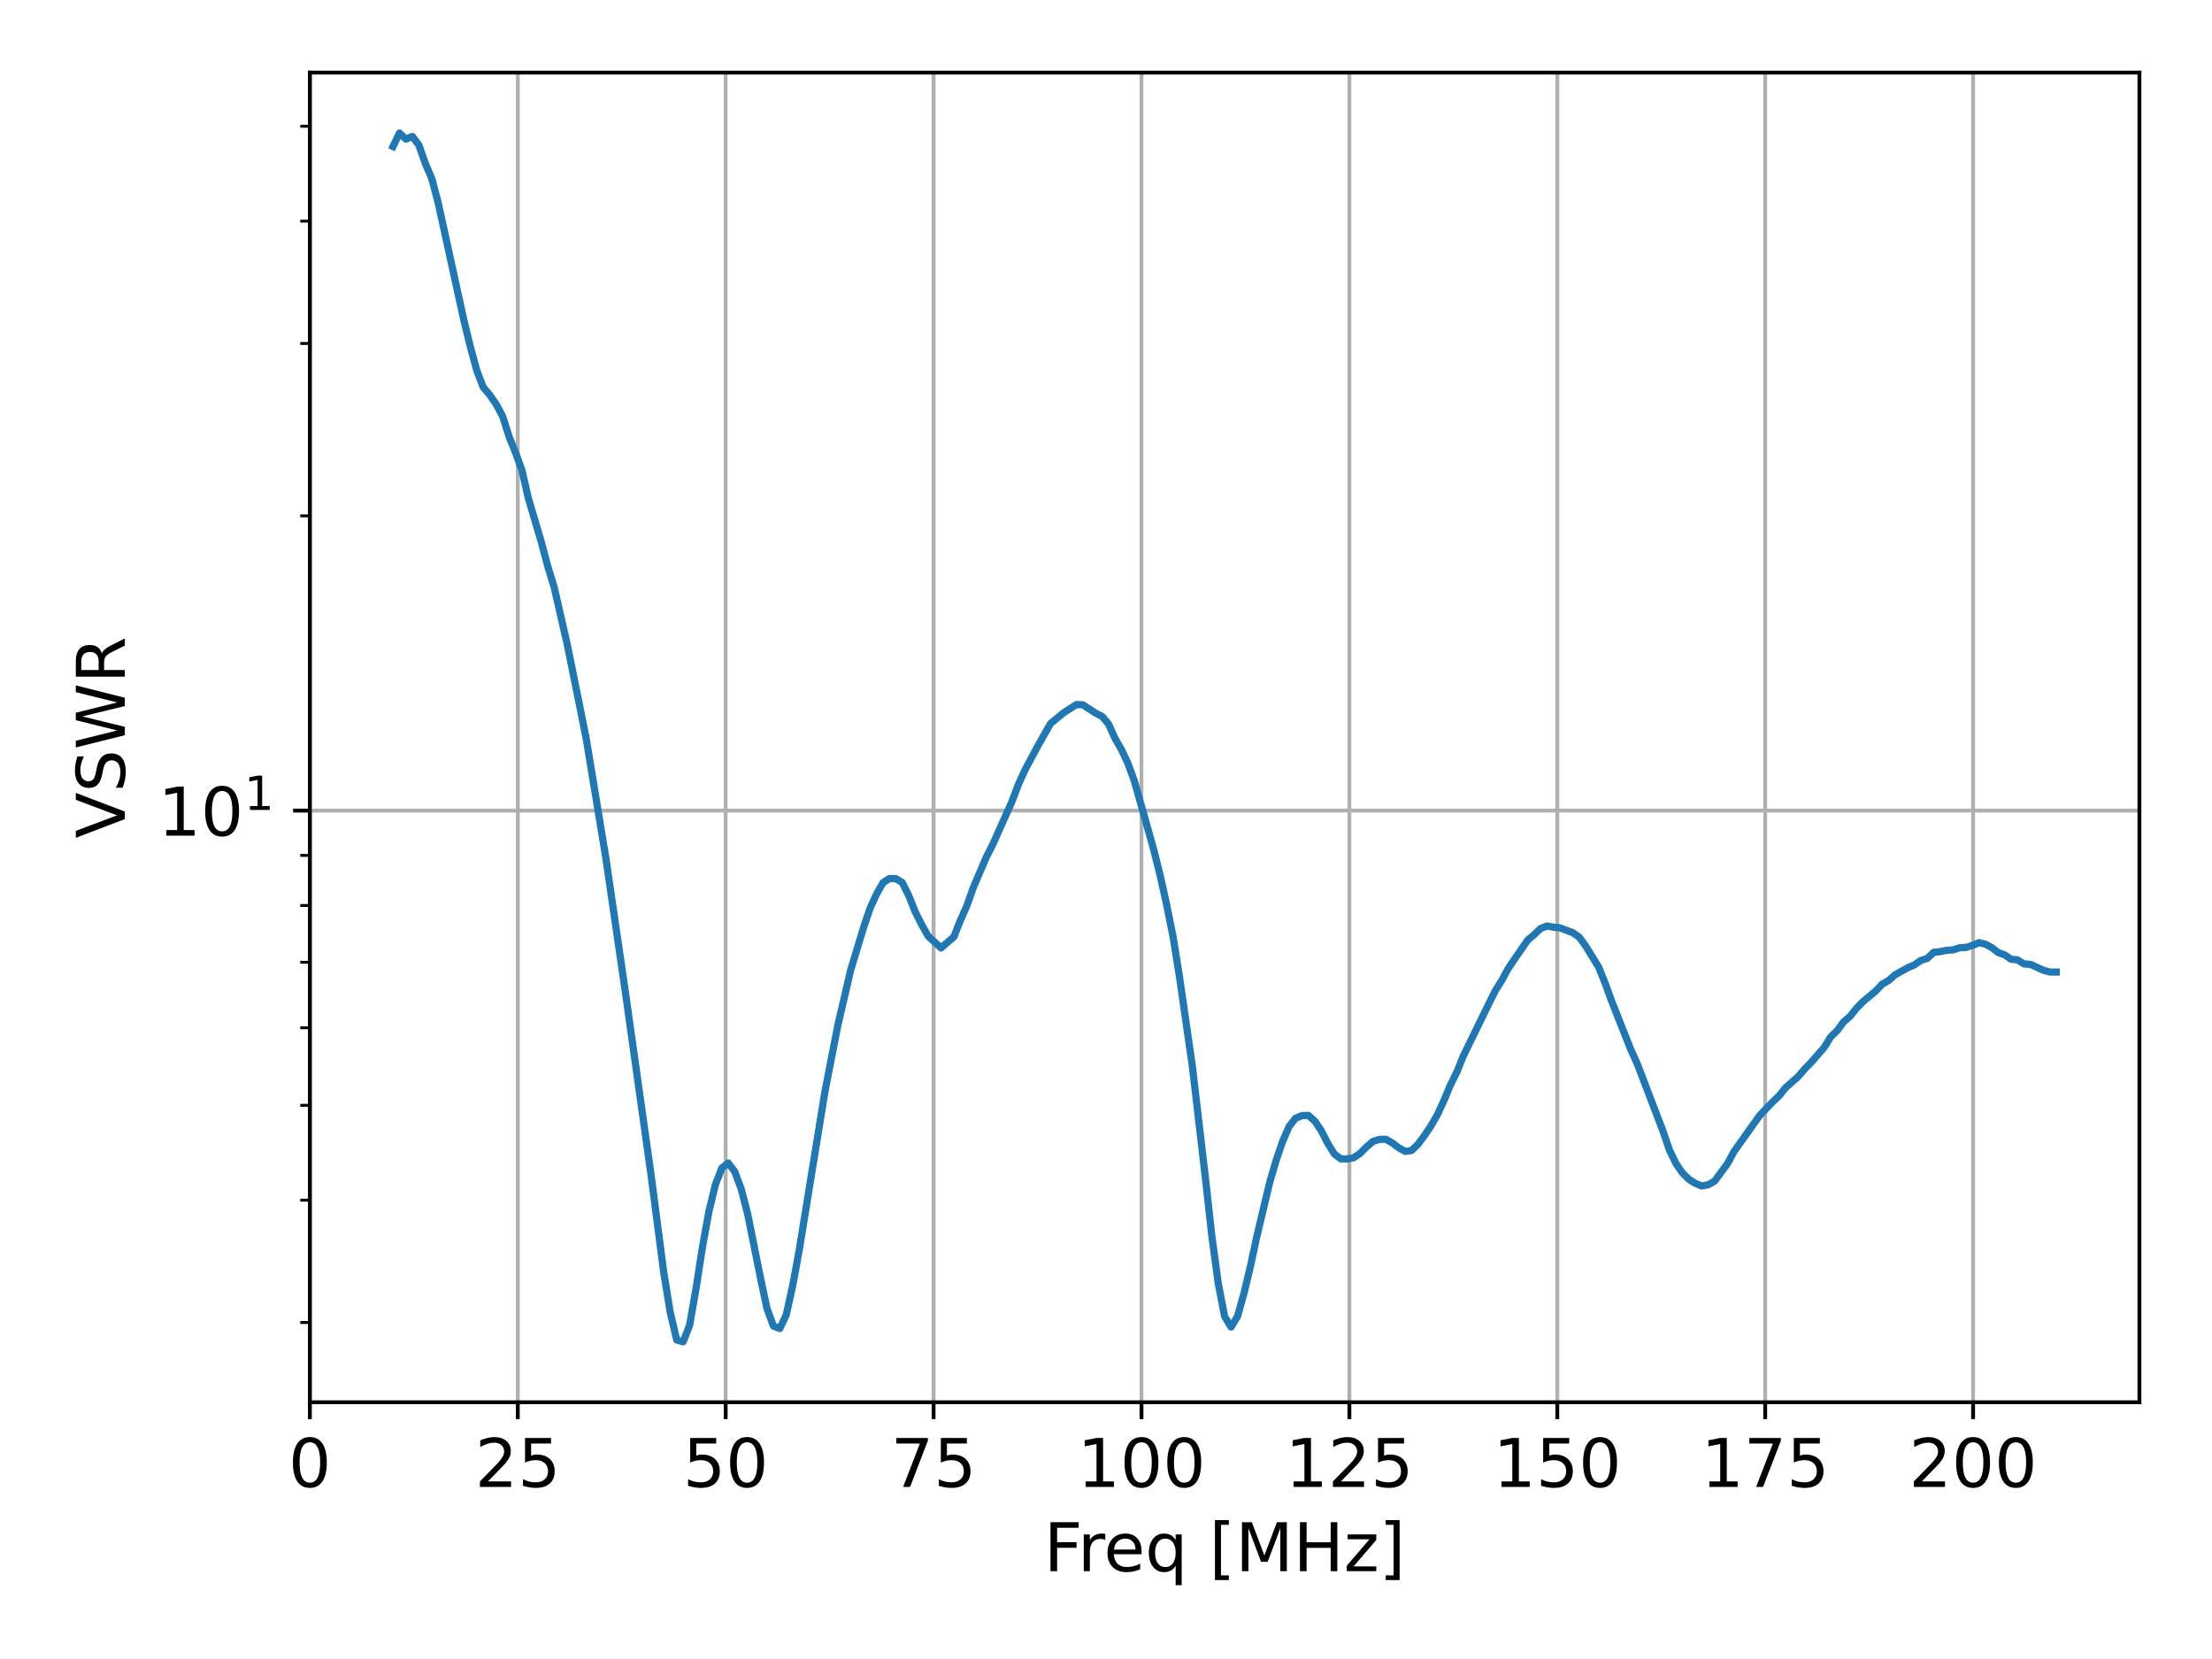 <?xml version="1.0" encoding="utf-8" standalone="no"?>
<!DOCTYPE svg PUBLIC "-//W3C//DTD SVG 1.1//EN"
  "http://www.w3.org/Graphics/SVG/1.1/DTD/svg11.dtd">
<!-- Created with matplotlib (https://matplotlib.org/) -->
<svg height="345.6pt" version="1.1" viewBox="0 0 460.8 345.6" width="460.8pt" xmlns="http://www.w3.org/2000/svg" xmlns:xlink="http://www.w3.org/1999/xlink">
 <defs>
  <style type="text/css">*{stroke-linecap:butt;stroke-linejoin:round;}</style>
 </defs>
 <g id="figure_1">
  <g id="patch_1">
   <path d="M 0 345.6 
L 460.8 345.6 
L 460.8 0 
L 0 0 
z
" style="fill:#ffffff;"/>
  </g>
  <g id="axes_1">
   <g id="patch_2">
    <path d="M 64.554 292.12 
L 445.68 292.12 
L 445.68 15.12 
L 64.554 15.12 
z
" style="fill:#ffffff;"/>
   </g>
   <g id="matplotlib.axis_1">
    <g id="xtick_1">
     <g id="line2d_1">
      <path clip-path="url(#p29928f90de)" d="M 64.554 292.12 
L 64.554 15.12 
" style="fill:none;stroke:#b0b0b0;stroke-linecap:square;stroke-width:0.8;"/>
     </g>
     <g id="line2d_2">
      <defs>
       <path d="M 0 0 
L 0 3.5 
" id="m71a08f091a" style="stroke:#000000;stroke-width:0.8;"/>
      </defs>
      <g>
       <use style="stroke:#000000;stroke-width:0.8;" x="64.554" xlink:href="#m71a08f091a" y="292.12"/>
      </g>
     </g>
     <g id="text_1">
      <!-- 0 -->
      <g transform="translate(60.1 309.758)scale(0.14 -0.14)">
       <defs>
        <path d="M 31.781 66.406 
Q 24.172 66.406 20.328 58.906 
Q 16.5 51.422 16.5 36.375 
Q 16.5 21.391 20.328 13.891 
Q 24.172 6.391 31.781 6.391 
Q 39.453 6.391 43.281 13.891 
Q 47.125 21.391 47.125 36.375 
Q 47.125 51.422 43.281 58.906 
Q 39.453 66.406 31.781 66.406 
z
M 31.781 74.219 
Q 44.047 74.219 50.516 64.516 
Q 56.984 54.828 56.984 36.375 
Q 56.984 17.969 50.516 8.266 
Q 44.047 -1.422 31.781 -1.422 
Q 19.531 -1.422 13.062 8.266 
Q 6.594 17.969 6.594 36.375 
Q 6.594 54.828 13.062 64.516 
Q 19.531 74.219 31.781 74.219 
z
" id="DejaVuSans-48"/>
       </defs>
       <use xlink:href="#DejaVuSans-48"/>
      </g>
     </g>
    </g>
    <g id="xtick_2">
     <g id="line2d_3">
      <path clip-path="url(#p29928f90de)" d="M 107.864 292.12 
L 107.864 15.12 
" style="fill:none;stroke:#b0b0b0;stroke-linecap:square;stroke-width:0.8;"/>
     </g>
     <g id="line2d_4">
      <g>
       <use style="stroke:#000000;stroke-width:0.8;" x="107.864" xlink:href="#m71a08f091a" y="292.12"/>
      </g>
     </g>
     <g id="text_2">
      <!-- 25 -->
      <g transform="translate(98.956 309.758)scale(0.14 -0.14)">
       <defs>
        <path d="M 19.188 8.297 
L 53.609 8.297 
L 53.609 0 
L 7.328 0 
L 7.328 8.297 
Q 12.938 14.109 22.625 23.891 
Q 32.328 33.688 34.812 36.531 
Q 39.547 41.844 41.422 45.531 
Q 43.312 49.219 43.312 52.781 
Q 43.312 58.594 39.234 62.25 
Q 35.156 65.922 28.609 65.922 
Q 23.969 65.922 18.812 64.312 
Q 13.672 62.703 7.812 59.422 
L 7.812 69.391 
Q 13.766 71.781 18.938 73 
Q 24.125 74.219 28.422 74.219 
Q 39.75 74.219 46.484 68.547 
Q 53.219 62.891 53.219 53.422 
Q 53.219 48.922 51.531 44.891 
Q 49.859 40.875 45.406 35.406 
Q 44.188 33.984 37.641 27.219 
Q 31.109 20.453 19.188 8.297 
z
" id="DejaVuSans-50"/>
        <path d="M 10.797 72.906 
L 49.516 72.906 
L 49.516 64.594 
L 19.828 64.594 
L 19.828 46.734 
Q 21.969 47.469 24.109 47.828 
Q 26.266 48.188 28.422 48.188 
Q 40.625 48.188 47.75 41.5 
Q 54.891 34.812 54.891 23.391 
Q 54.891 11.625 47.562 5.094 
Q 40.234 -1.422 26.906 -1.422 
Q 22.312 -1.422 17.547 -0.641 
Q 12.797 0.141 7.719 1.703 
L 7.719 11.625 
Q 12.109 9.234 16.797 8.062 
Q 21.484 6.891 26.703 6.891 
Q 35.156 6.891 40.078 11.328 
Q 45.016 15.766 45.016 23.391 
Q 45.016 31 40.078 35.438 
Q 35.156 39.891 26.703 39.891 
Q 22.75 39.891 18.812 39.016 
Q 14.891 38.141 10.797 36.281 
z
" id="DejaVuSans-53"/>
       </defs>
       <use xlink:href="#DejaVuSans-50"/>
       <use x="63.623" xlink:href="#DejaVuSans-53"/>
      </g>
     </g>
    </g>
    <g id="xtick_3">
     <g id="line2d_5">
      <path clip-path="url(#p29928f90de)" d="M 151.174 292.12 
L 151.174 15.12 
" style="fill:none;stroke:#b0b0b0;stroke-linecap:square;stroke-width:0.8;"/>
     </g>
     <g id="line2d_6">
      <g>
       <use style="stroke:#000000;stroke-width:0.8;" x="151.174" xlink:href="#m71a08f091a" y="292.12"/>
      </g>
     </g>
     <g id="text_3">
      <!-- 50 -->
      <g transform="translate(142.266 309.758)scale(0.14 -0.14)">
       <use xlink:href="#DejaVuSans-53"/>
       <use x="63.623" xlink:href="#DejaVuSans-48"/>
      </g>
     </g>
    </g>
    <g id="xtick_4">
     <g id="line2d_7">
      <path clip-path="url(#p29928f90de)" d="M 194.483 292.12 
L 194.483 15.12 
" style="fill:none;stroke:#b0b0b0;stroke-linecap:square;stroke-width:0.8;"/>
     </g>
     <g id="line2d_8">
      <g>
       <use style="stroke:#000000;stroke-width:0.8;" x="194.483" xlink:href="#m71a08f091a" y="292.12"/>
      </g>
     </g>
     <g id="text_4">
      <!-- 75 -->
      <g transform="translate(185.576 309.758)scale(0.14 -0.14)">
       <defs>
        <path d="M 8.203 72.906 
L 55.078 72.906 
L 55.078 68.703 
L 28.609 0 
L 18.312 0 
L 43.219 64.594 
L 8.203 64.594 
z
" id="DejaVuSans-55"/>
       </defs>
       <use xlink:href="#DejaVuSans-55"/>
       <use x="63.623" xlink:href="#DejaVuSans-53"/>
      </g>
     </g>
    </g>
    <g id="xtick_5">
     <g id="line2d_9">
      <path clip-path="url(#p29928f90de)" d="M 237.793 292.12 
L 237.793 15.12 
" style="fill:none;stroke:#b0b0b0;stroke-linecap:square;stroke-width:0.8;"/>
     </g>
     <g id="line2d_10">
      <g>
       <use style="stroke:#000000;stroke-width:0.8;" x="237.793" xlink:href="#m71a08f091a" y="292.12"/>
      </g>
     </g>
     <g id="text_5">
      <!-- 100 -->
      <g transform="translate(224.432 309.758)scale(0.14 -0.14)">
       <defs>
        <path d="M 12.406 8.297 
L 28.516 8.297 
L 28.516 63.922 
L 10.984 60.406 
L 10.984 69.391 
L 28.422 72.906 
L 38.281 72.906 
L 38.281 8.297 
L 54.391 8.297 
L 54.391 0 
L 12.406 0 
z
" id="DejaVuSans-49"/>
       </defs>
       <use xlink:href="#DejaVuSans-49"/>
       <use x="63.623" xlink:href="#DejaVuSans-48"/>
       <use x="127.246" xlink:href="#DejaVuSans-48"/>
      </g>
     </g>
    </g>
    <g id="xtick_6">
     <g id="line2d_11">
      <path clip-path="url(#p29928f90de)" d="M 281.103 292.12 
L 281.103 15.12 
" style="fill:none;stroke:#b0b0b0;stroke-linecap:square;stroke-width:0.8;"/>
     </g>
     <g id="line2d_12">
      <g>
       <use style="stroke:#000000;stroke-width:0.8;" x="281.103" xlink:href="#m71a08f091a" y="292.12"/>
      </g>
     </g>
     <g id="text_6">
      <!-- 125 -->
      <g transform="translate(267.742 309.758)scale(0.14 -0.14)">
       <use xlink:href="#DejaVuSans-49"/>
       <use x="63.623" xlink:href="#DejaVuSans-50"/>
       <use x="127.246" xlink:href="#DejaVuSans-53"/>
      </g>
     </g>
    </g>
    <g id="xtick_7">
     <g id="line2d_13">
      <path clip-path="url(#p29928f90de)" d="M 324.413 292.12 
L 324.413 15.12 
" style="fill:none;stroke:#b0b0b0;stroke-linecap:square;stroke-width:0.8;"/>
     </g>
     <g id="line2d_14">
      <g>
       <use style="stroke:#000000;stroke-width:0.8;" x="324.413" xlink:href="#m71a08f091a" y="292.12"/>
      </g>
     </g>
     <g id="text_7">
      <!-- 150 -->
      <g transform="translate(311.051 309.758)scale(0.14 -0.14)">
       <use xlink:href="#DejaVuSans-49"/>
       <use x="63.623" xlink:href="#DejaVuSans-53"/>
       <use x="127.246" xlink:href="#DejaVuSans-48"/>
      </g>
     </g>
    </g>
    <g id="xtick_8">
     <g id="line2d_15">
      <path clip-path="url(#p29928f90de)" d="M 367.722 292.12 
L 367.722 15.12 
" style="fill:none;stroke:#b0b0b0;stroke-linecap:square;stroke-width:0.8;"/>
     </g>
     <g id="line2d_16">
      <g>
       <use style="stroke:#000000;stroke-width:0.8;" x="367.722" xlink:href="#m71a08f091a" y="292.12"/>
      </g>
     </g>
     <g id="text_8">
      <!-- 175 -->
      <g transform="translate(354.361 309.758)scale(0.14 -0.14)">
       <use xlink:href="#DejaVuSans-49"/>
       <use x="63.623" xlink:href="#DejaVuSans-55"/>
       <use x="127.246" xlink:href="#DejaVuSans-53"/>
      </g>
     </g>
    </g>
    <g id="xtick_9">
     <g id="line2d_17">
      <path clip-path="url(#p29928f90de)" d="M 411.032 292.12 
L 411.032 15.12 
" style="fill:none;stroke:#b0b0b0;stroke-linecap:square;stroke-width:0.8;"/>
     </g>
     <g id="line2d_18">
      <g>
       <use style="stroke:#000000;stroke-width:0.8;" x="411.032" xlink:href="#m71a08f091a" y="292.12"/>
      </g>
     </g>
     <g id="text_9">
      <!-- 200 -->
      <g transform="translate(397.671 309.758)scale(0.14 -0.14)">
       <use xlink:href="#DejaVuSans-50"/>
       <use x="63.623" xlink:href="#DejaVuSans-48"/>
       <use x="127.246" xlink:href="#DejaVuSans-48"/>
      </g>
     </g>
    </g>
    <g id="text_10">
     <!-- Freq [MHz] -->
     <g transform="translate(217.462 327.307)scale(0.14 -0.14)">
      <defs>
       <path d="M 9.812 72.906 
L 51.703 72.906 
L 51.703 64.594 
L 19.672 64.594 
L 19.672 43.109 
L 48.578 43.109 
L 48.578 34.812 
L 19.672 34.812 
L 19.672 0 
L 9.812 0 
z
" id="DejaVuSans-70"/>
       <path d="M 41.109 46.297 
Q 39.594 47.172 37.812 47.578 
Q 36.031 48 33.891 48 
Q 26.266 48 22.188 43.047 
Q 18.109 38.094 18.109 28.812 
L 18.109 0 
L 9.078 0 
L 9.078 54.688 
L 18.109 54.688 
L 18.109 46.188 
Q 20.953 51.172 25.484 53.578 
Q 30.031 56 36.531 56 
Q 37.453 56 38.578 55.875 
Q 39.703 55.766 41.062 55.516 
z
" id="DejaVuSans-114"/>
       <path d="M 56.203 29.594 
L 56.203 25.203 
L 14.891 25.203 
Q 15.484 15.922 20.484 11.062 
Q 25.484 6.203 34.422 6.203 
Q 39.594 6.203 44.453 7.469 
Q 49.312 8.734 54.109 11.281 
L 54.109 2.781 
Q 49.266 0.734 44.188 -0.344 
Q 39.109 -1.422 33.891 -1.422 
Q 20.797 -1.422 13.156 6.188 
Q 5.516 13.812 5.516 26.812 
Q 5.516 40.234 12.766 48.109 
Q 20.016 56 32.328 56 
Q 43.359 56 49.781 48.891 
Q 56.203 41.797 56.203 29.594 
z
M 47.219 32.234 
Q 47.125 39.594 43.094 43.984 
Q 39.062 48.391 32.422 48.391 
Q 24.906 48.391 20.391 44.141 
Q 15.875 39.891 15.188 32.172 
z
" id="DejaVuSans-101"/>
       <path d="M 14.797 27.297 
Q 14.797 17.391 18.875 11.75 
Q 22.953 6.109 30.078 6.109 
Q 37.203 6.109 41.297 11.75 
Q 45.406 17.391 45.406 27.297 
Q 45.406 37.203 41.297 42.844 
Q 37.203 48.484 30.078 48.484 
Q 22.953 48.484 18.875 42.844 
Q 14.797 37.203 14.797 27.297 
z
M 45.406 8.203 
Q 42.578 3.328 38.25 0.953 
Q 33.938 -1.422 27.875 -1.422 
Q 17.969 -1.422 11.734 6.484 
Q 5.516 14.406 5.516 27.297 
Q 5.516 40.188 11.734 48.094 
Q 17.969 56 27.875 56 
Q 33.938 56 38.25 53.625 
Q 42.578 51.266 45.406 46.391 
L 45.406 54.688 
L 54.391 54.688 
L 54.391 -20.797 
L 45.406 -20.797 
z
" id="DejaVuSans-113"/>
       <path id="DejaVuSans-32"/>
       <path d="M 8.594 75.984 
L 29.297 75.984 
L 29.297 69 
L 17.578 69 
L 17.578 -6.203 
L 29.297 -6.203 
L 29.297 -13.188 
L 8.594 -13.188 
z
" id="DejaVuSans-91"/>
       <path d="M 9.812 72.906 
L 24.516 72.906 
L 43.109 23.297 
L 61.812 72.906 
L 76.516 72.906 
L 76.516 0 
L 66.891 0 
L 66.891 64.016 
L 48.094 14.016 
L 38.188 14.016 
L 19.391 64.016 
L 19.391 0 
L 9.812 0 
z
" id="DejaVuSans-77"/>
       <path d="M 9.812 72.906 
L 19.672 72.906 
L 19.672 43.016 
L 55.516 43.016 
L 55.516 72.906 
L 65.375 72.906 
L 65.375 0 
L 55.516 0 
L 55.516 34.719 
L 19.672 34.719 
L 19.672 0 
L 9.812 0 
z
" id="DejaVuSans-72"/>
       <path d="M 5.516 54.688 
L 48.188 54.688 
L 48.188 46.484 
L 14.406 7.172 
L 48.188 7.172 
L 48.188 0 
L 4.297 0 
L 4.297 8.203 
L 38.094 47.516 
L 5.516 47.516 
z
" id="DejaVuSans-122"/>
       <path d="M 30.422 75.984 
L 30.422 -13.188 
L 9.719 -13.188 
L 9.719 -6.203 
L 21.391 -6.203 
L 21.391 69 
L 9.719 69 
L 9.719 75.984 
z
" id="DejaVuSans-93"/>
      </defs>
      <use xlink:href="#DejaVuSans-70"/>
      <use x="50.27" xlink:href="#DejaVuSans-114"/>
      <use x="89.133" xlink:href="#DejaVuSans-101"/>
      <use x="150.656" xlink:href="#DejaVuSans-113"/>
      <use x="214.133" xlink:href="#DejaVuSans-32"/>
      <use x="245.92" xlink:href="#DejaVuSans-91"/>
      <use x="284.934" xlink:href="#DejaVuSans-77"/>
      <use x="371.213" xlink:href="#DejaVuSans-72"/>
      <use x="446.408" xlink:href="#DejaVuSans-122"/>
      <use x="498.898" xlink:href="#DejaVuSans-93"/>
     </g>
    </g>
   </g>
   <g id="matplotlib.axis_2">
    <g id="ytick_1">
     <g id="line2d_19">
      <path clip-path="url(#p29928f90de)" d="M 64.554 168.861 
L 445.68 168.861 
" style="fill:none;stroke:#b0b0b0;stroke-linecap:square;stroke-width:0.8;"/>
     </g>
     <g id="line2d_20">
      <defs>
       <path d="M 0 0 
L -3.5 0 
" id="m897672d054" style="stroke:#000000;stroke-width:0.8;"/>
      </defs>
      <g>
       <use style="stroke:#000000;stroke-width:0.8;" x="64.554" xlink:href="#m897672d054" y="168.861"/>
      </g>
     </g>
     <g id="text_11">
      <!-- $\mathdefault{10^{1}}$ -->
      <g transform="translate(32.914 174.18)scale(0.14 -0.14)">
       <use transform="translate(0 0.684)" xlink:href="#DejaVuSans-49"/>
       <use transform="translate(63.623 0.684)" xlink:href="#DejaVuSans-48"/>
       <use transform="translate(128.203 38.966)scale(0.7)" xlink:href="#DejaVuSans-49"/>
      </g>
     </g>
    </g>
    <g id="ytick_2">
     <g id="line2d_21">
      <defs>
       <path d="M 0 0 
L -2 0 
" id="m813f1055fa" style="stroke:#000000;stroke-width:0.6;"/>
      </defs>
      <g>
       <use style="stroke:#000000;stroke-width:0.6;" x="64.554" xlink:href="#m813f1055fa" y="275.504"/>
      </g>
     </g>
    </g>
    <g id="ytick_3">
     <g id="line2d_22">
      <g>
       <use style="stroke:#000000;stroke-width:0.6;" x="64.554" xlink:href="#m813f1055fa" y="250.022"/>
      </g>
     </g>
    </g>
    <g id="ytick_4">
     <g id="line2d_23">
      <g>
       <use style="stroke:#000000;stroke-width:0.6;" x="64.554" xlink:href="#m813f1055fa" y="230.257"/>
      </g>
     </g>
    </g>
    <g id="ytick_5">
     <g id="line2d_24">
      <g>
       <use style="stroke:#000000;stroke-width:0.6;" x="64.554" xlink:href="#m813f1055fa" y="214.108"/>
      </g>
     </g>
    </g>
    <g id="ytick_6">
     <g id="line2d_25">
      <g>
       <use style="stroke:#000000;stroke-width:0.6;" x="64.554" xlink:href="#m813f1055fa" y="200.454"/>
      </g>
     </g>
    </g>
    <g id="ytick_7">
     <g id="line2d_26">
      <g>
       <use style="stroke:#000000;stroke-width:0.6;" x="64.554" xlink:href="#m813f1055fa" y="188.626"/>
      </g>
     </g>
    </g>
    <g id="ytick_8">
     <g id="line2d_27">
      <g>
       <use style="stroke:#000000;stroke-width:0.6;" x="64.554" xlink:href="#m813f1055fa" y="178.193"/>
      </g>
     </g>
    </g>
    <g id="ytick_9">
     <g id="line2d_28">
      <g>
       <use style="stroke:#000000;stroke-width:0.6;" x="64.554" xlink:href="#m813f1055fa" y="107.465"/>
      </g>
     </g>
    </g>
    <g id="ytick_10">
     <g id="line2d_29">
      <g>
       <use style="stroke:#000000;stroke-width:0.6;" x="64.554" xlink:href="#m813f1055fa" y="71.55"/>
      </g>
     </g>
    </g>
    <g id="ytick_11">
     <g id="line2d_30">
      <g>
       <use style="stroke:#000000;stroke-width:0.6;" x="64.554" xlink:href="#m813f1055fa" y="46.068"/>
      </g>
     </g>
    </g>
    <g id="ytick_12">
     <g id="line2d_31">
      <g>
       <use style="stroke:#000000;stroke-width:0.6;" x="64.554" xlink:href="#m813f1055fa" y="26.303"/>
      </g>
     </g>
    </g>
    <g id="text_12">
     <!-- VSWR -->
     <g transform="translate(26.002 174.637)rotate(-90)scale(0.14 -0.14)">
      <defs>
       <path d="M 28.609 0 
L 0.781 72.906 
L 11.078 72.906 
L 34.188 11.531 
L 57.328 72.906 
L 67.578 72.906 
L 39.797 0 
z
" id="DejaVuSans-86"/>
       <path d="M 53.516 70.516 
L 53.516 60.891 
Q 47.906 63.578 42.922 64.891 
Q 37.938 66.219 33.297 66.219 
Q 25.25 66.219 20.875 63.094 
Q 16.5 59.969 16.5 54.203 
Q 16.5 49.359 19.406 46.891 
Q 22.312 44.438 30.422 42.922 
L 36.375 41.703 
Q 47.406 39.594 52.656 34.297 
Q 57.906 29 57.906 20.125 
Q 57.906 9.516 50.797 4.047 
Q 43.703 -1.422 29.984 -1.422 
Q 24.812 -1.422 18.969 -0.25 
Q 13.141 0.922 6.891 3.219 
L 6.891 13.375 
Q 12.891 10.016 18.656 8.297 
Q 24.422 6.594 29.984 6.594 
Q 38.422 6.594 43.016 9.906 
Q 47.609 13.234 47.609 19.391 
Q 47.609 24.75 44.312 27.781 
Q 41.016 30.812 33.5 32.328 
L 27.484 33.5 
Q 16.453 35.688 11.516 40.375 
Q 6.594 45.062 6.594 53.422 
Q 6.594 63.094 13.406 68.656 
Q 20.219 74.219 32.172 74.219 
Q 37.312 74.219 42.625 73.281 
Q 47.953 72.359 53.516 70.516 
z
" id="DejaVuSans-83"/>
       <path d="M 3.328 72.906 
L 13.281 72.906 
L 28.609 11.281 
L 43.891 72.906 
L 54.984 72.906 
L 70.312 11.281 
L 85.594 72.906 
L 95.609 72.906 
L 77.297 0 
L 64.891 0 
L 49.516 63.281 
L 33.984 0 
L 21.578 0 
z
" id="DejaVuSans-87"/>
       <path d="M 44.391 34.188 
Q 47.562 33.109 50.562 29.594 
Q 53.562 26.078 56.594 19.922 
L 66.609 0 
L 56 0 
L 46.688 18.703 
Q 43.062 26.031 39.672 28.422 
Q 36.281 30.812 30.422 30.812 
L 19.672 30.812 
L 19.672 0 
L 9.812 0 
L 9.812 72.906 
L 32.078 72.906 
Q 44.578 72.906 50.734 67.672 
Q 56.891 62.453 56.891 51.906 
Q 56.891 45.016 53.688 40.469 
Q 50.484 35.938 44.391 34.188 
z
M 19.672 64.797 
L 19.672 38.922 
L 32.078 38.922 
Q 39.203 38.922 42.844 42.219 
Q 46.484 45.516 46.484 51.906 
Q 46.484 58.297 42.844 61.547 
Q 39.203 64.797 32.078 64.797 
z
" id="DejaVuSans-82"/>
      </defs>
      <use xlink:href="#DejaVuSans-86"/>
      <use x="68.408" xlink:href="#DejaVuSans-83"/>
      <use x="131.885" xlink:href="#DejaVuSans-87"/>
      <use x="230.762" xlink:href="#DejaVuSans-82"/>
     </g>
    </g>
   </g>
   <g id="line2d_32">
    <path clip-path="url(#p29928f90de)" d="M 81.878 30.519 
L 83.221 27.711 
L 84.564 28.989 
L 85.907 28.427 
L 87.25 30.213 
L 88.593 34.023 
L 89.935 37.153 
L 91.278 42.233 
L 96.65 66.798 
L 97.993 72.291 
L 99.336 77.222 
L 100.679 80.696 
L 102.022 82.272 
L 103.365 84.22 
L 104.708 86.72 
L 106.051 90.958 
L 107.394 94.288 
L 108.737 97.99 
L 110.08 103.852 
L 112.765 112.9 
L 114.108 117.973 
L 115.451 122.373 
L 118.137 134.113 
L 120.823 147.389 
L 122.166 154.158 
L 126.195 178.646 
L 130.224 206.285 
L 135.595 244.537 
L 138.281 265.136 
L 139.624 273.389 
L 140.967 279.128 
L 142.31 279.529 
L 143.653 276.102 
L 144.996 268.412 
L 146.339 259.797 
L 147.682 252.348 
L 149.025 246.799 
L 150.368 243.316 
L 151.711 242.278 
L 153.054 244.061 
L 154.396 247.664 
L 155.739 252.836 
L 158.425 266.213 
L 159.768 272.552 
L 161.111 276.231 
L 162.454 276.763 
L 163.797 273.876 
L 165.14 267.77 
L 166.483 260.48 
L 171.855 227.36 
L 174.541 213.57 
L 177.226 202.033 
L 179.912 193.168 
L 181.255 189.216 
L 182.598 186.26 
L 183.941 183.888 
L 185.284 183.012 
L 186.627 183.039 
L 187.97 183.868 
L 189.313 186.581 
L 190.656 189.947 
L 191.999 192.612 
L 193.342 195.003 
L 196.028 197.477 
L 198.713 195.159 
L 200.056 191.746 
L 201.399 188.724 
L 202.742 184.941 
L 205.428 178.647 
L 206.771 176.002 
L 210.8 167 
L 212.143 163.433 
L 213.486 160.472 
L 216.172 155.433 
L 218.857 150.724 
L 221.543 148.505 
L 224.229 146.779 
L 225.572 146.821 
L 228.258 148.564 
L 229.601 149.245 
L 230.944 150.855 
L 232.287 153.835 
L 233.63 156.172 
L 234.973 159.044 
L 236.316 162.73 
L 240.344 177.001 
L 241.687 182.398 
L 243.03 188.449 
L 244.373 195.15 
L 245.716 203.52 
L 248.402 222.221 
L 251.088 245.217 
L 252.431 257.321 
L 253.774 267.29 
L 255.117 274.269 
L 256.46 276.448 
L 257.803 274.229 
L 259.146 269.405 
L 260.489 263.785 
L 261.831 257.529 
L 264.517 246.26 
L 265.86 241.668 
L 267.203 237.764 
L 268.546 234.658 
L 269.889 232.951 
L 271.232 232.401 
L 272.575 232.364 
L 273.918 233.57 
L 275.261 235.576 
L 276.604 238.205 
L 277.947 240.372 
L 279.29 241.402 
L 280.633 241.432 
L 281.976 241.193 
L 283.318 240.281 
L 284.661 238.928 
L 286.004 237.793 
L 287.347 237.365 
L 288.69 237.325 
L 290.033 238.087 
L 291.376 239.105 
L 292.719 239.854 
L 294.062 239.667 
L 295.405 238.353 
L 296.748 236.554 
L 298.091 234.55 
L 299.434 232.224 
L 300.777 229.312 
L 302.12 226.074 
L 303.463 223.381 
L 304.805 220.044 
L 310.177 209.037 
L 311.52 206.356 
L 312.863 204.206 
L 314.206 201.713 
L 318.235 195.852 
L 319.578 194.725 
L 320.921 193.429 
L 322.264 192.892 
L 323.607 193.147 
L 324.95 193.283 
L 327.635 194.295 
L 328.978 195.23 
L 330.321 197.07 
L 333.007 201.428 
L 334.35 204.733 
L 335.693 208.438 
L 339.722 218.631 
L 341.065 221.589 
L 346.437 235.652 
L 347.779 239.584 
L 349.122 242.359 
L 350.465 244.322 
L 351.808 245.664 
L 353.151 246.507 
L 354.494 247.068 
L 355.837 246.811 
L 357.18 246.056 
L 359.866 242.413 
L 361.209 239.911 
L 366.581 232.37 
L 369.266 229.557 
L 370.609 228.291 
L 371.952 226.615 
L 374.638 224.229 
L 375.981 222.661 
L 377.324 221.288 
L 380.01 218.202 
L 381.353 216.016 
L 382.696 214.721 
L 384.039 212.903 
L 385.382 211.736 
L 386.725 210.072 
L 388.068 208.685 
L 390.753 206.436 
L 392.096 205.01 
L 393.439 204.256 
L 394.782 203.07 
L 397.468 201.575 
L 398.811 201.001 
L 400.154 200.077 
L 401.497 199.646 
L 402.84 198.374 
L 404.183 198.245 
L 405.526 197.969 
L 406.869 197.881 
L 408.212 197.434 
L 409.555 197.361 
L 410.898 196.952 
L 412.24 196.374 
L 413.583 196.678 
L 414.926 197.393 
L 416.269 198.446 
L 417.612 198.923 
L 418.955 199.84 
L 420.298 199.958 
L 421.641 200.809 
L 422.984 200.895 
L 425.67 202.122 
L 427.013 202.496 
L 428.356 202.496 
L 428.356 202.496 
" style="fill:none;stroke:#1f77b4;stroke-linecap:square;stroke-width:1.5;"/>
   </g>
   <g id="patch_3">
    <path d="M 64.554 292.12 
L 64.554 15.12 
" style="fill:none;stroke:#000000;stroke-linecap:square;stroke-linejoin:miter;stroke-width:0.8;"/>
   </g>
   <g id="patch_4">
    <path d="M 445.68 292.12 
L 445.68 15.12 
" style="fill:none;stroke:#000000;stroke-linecap:square;stroke-linejoin:miter;stroke-width:0.8;"/>
   </g>
   <g id="patch_5">
    <path d="M 64.554 292.12 
L 445.68 292.12 
" style="fill:none;stroke:#000000;stroke-linecap:square;stroke-linejoin:miter;stroke-width:0.8;"/>
   </g>
   <g id="patch_6">
    <path d="M 64.554 15.12 
L 445.68 15.12 
" style="fill:none;stroke:#000000;stroke-linecap:square;stroke-linejoin:miter;stroke-width:0.8;"/>
   </g>
  </g>
 </g>
 <defs>
  <clipPath id="p29928f90de">
   <rect height="277" width="381.126" x="64.554" y="15.12"/>
  </clipPath>
 </defs>
</svg>
